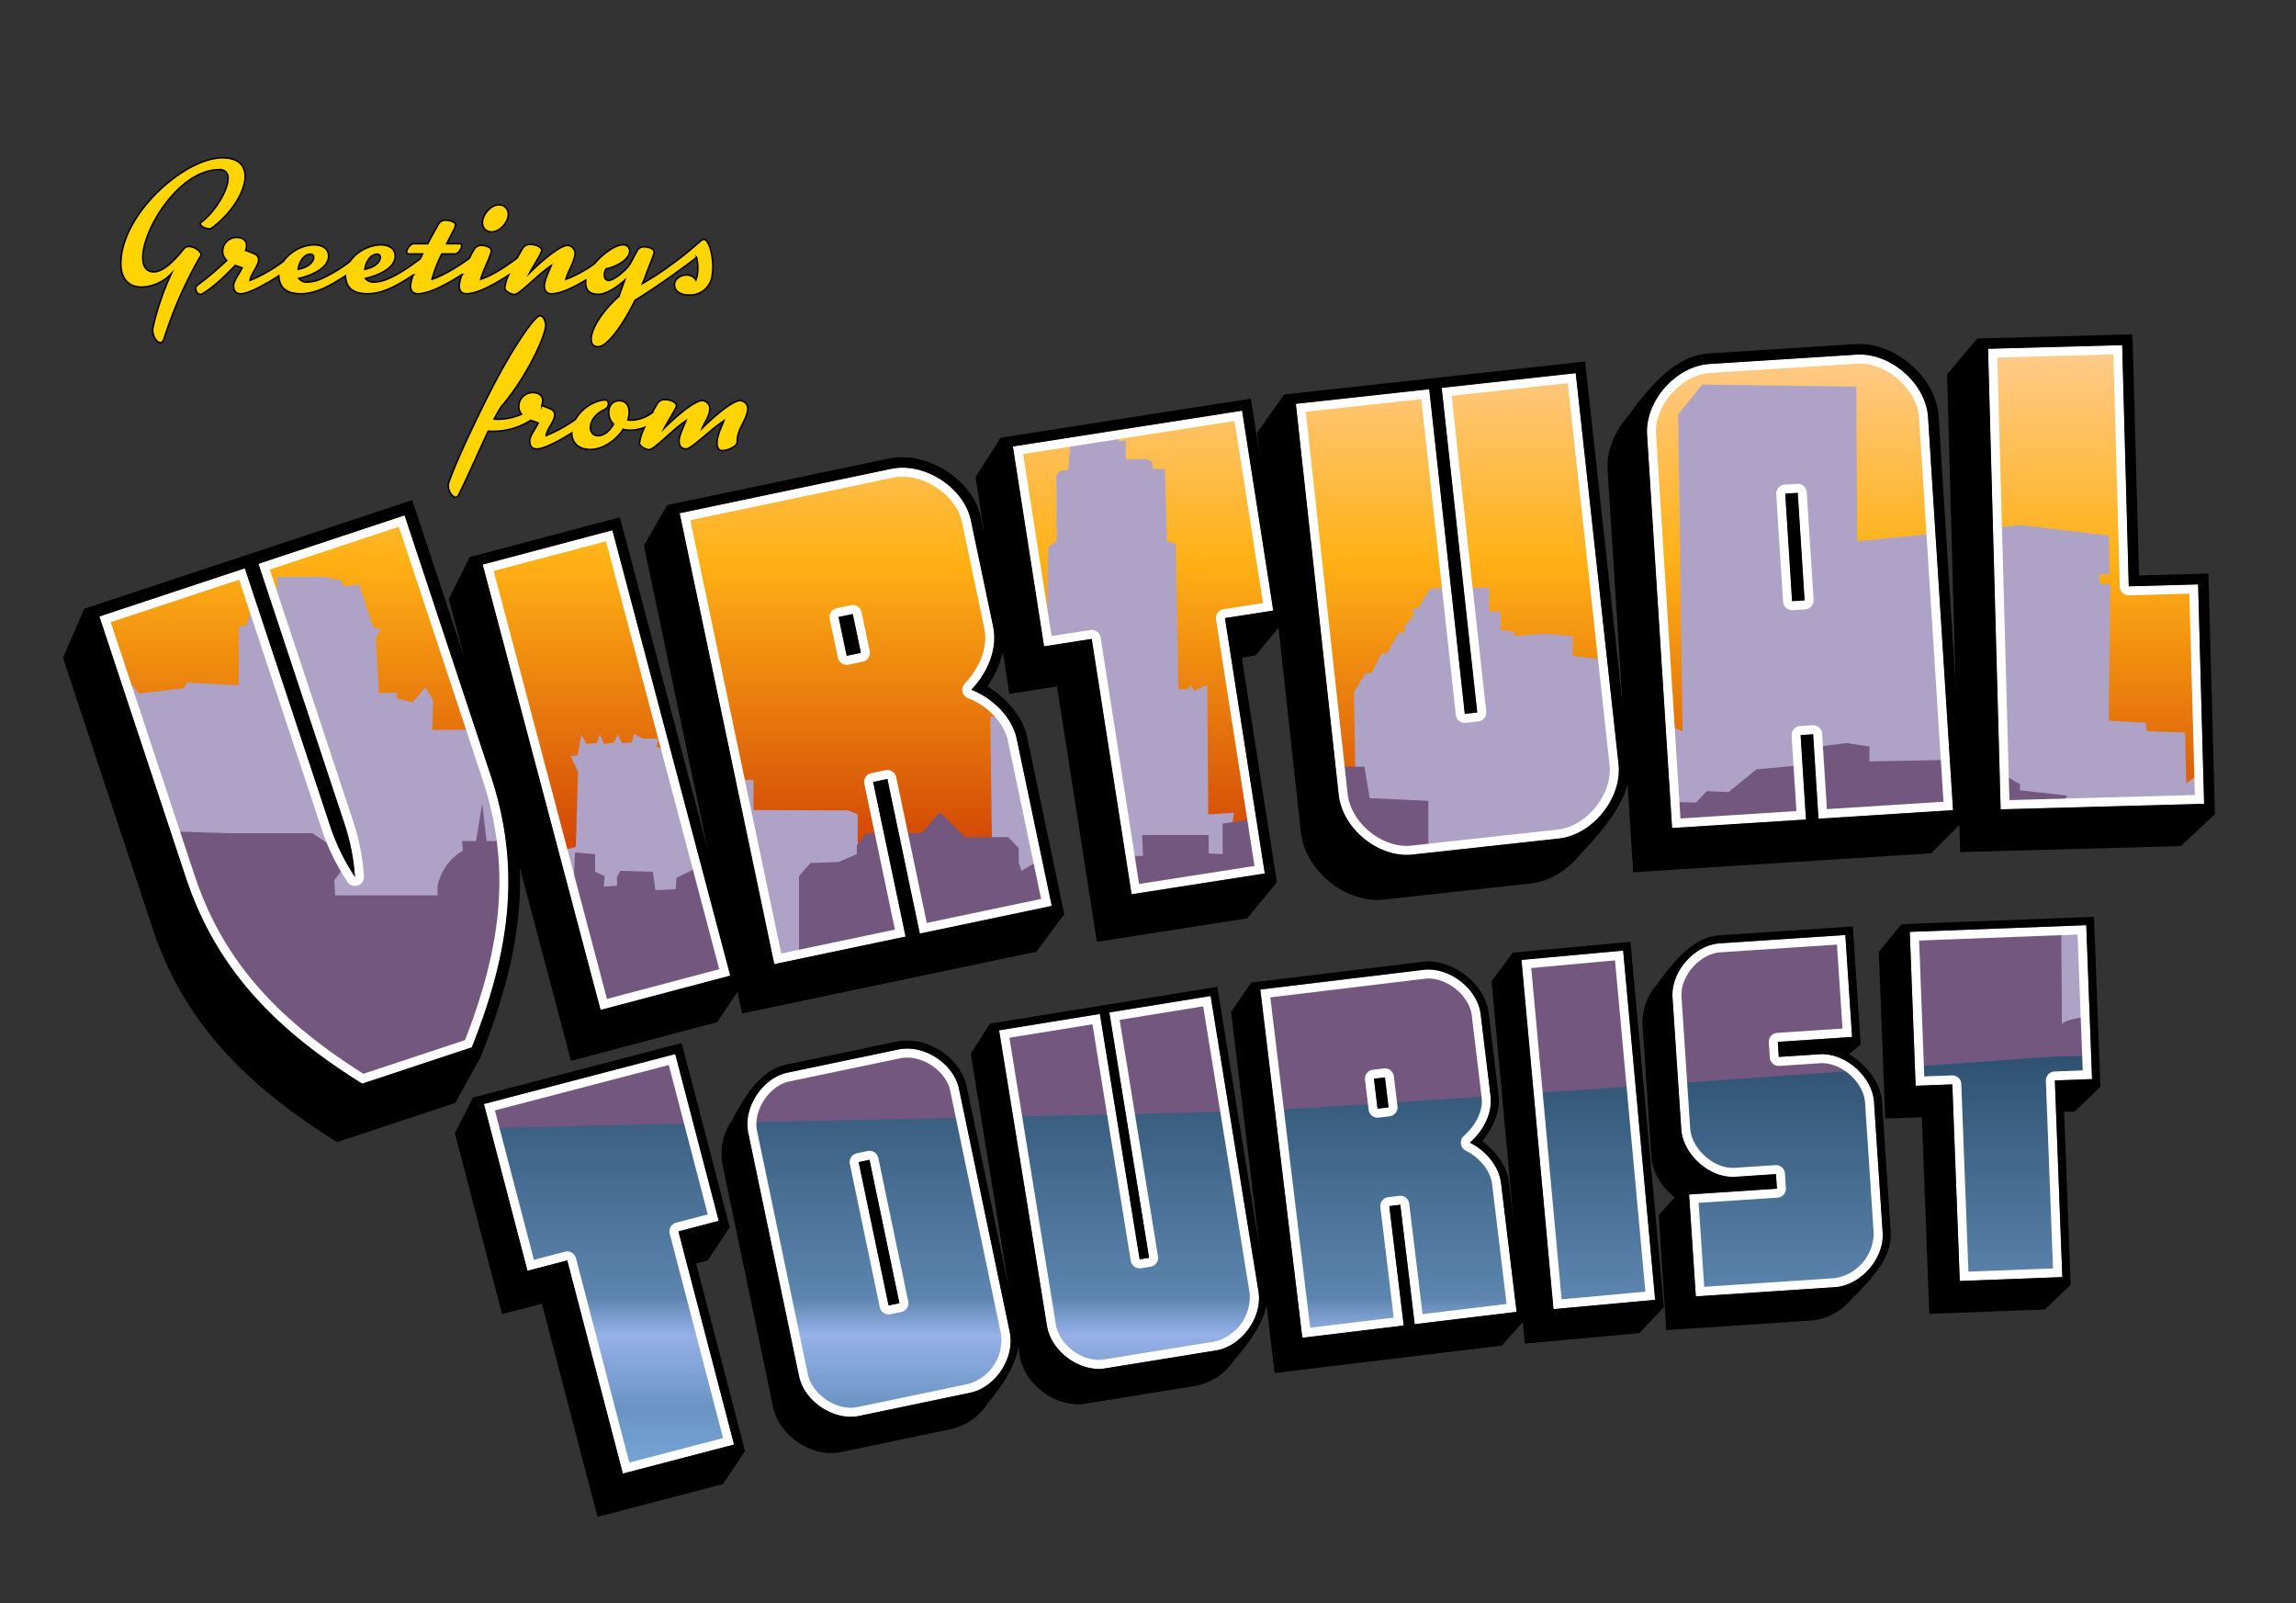 <svg xmlns="http://www.w3.org/2000/svg" xmlns:xlink="http://www.w3.org/1999/xlink" viewBox="0 0 765 534">
  <rect x="0" y="0" width="765" height="534" fill="#333333" stroke="none"/>
  <defs>
    <style>
      .cls-1 {
        fill: none;
      }

      .cls-2 {
        clip-path: url(#clip-path);
      }

      .cls-3 {
        fill: url(#Sunset);
      }

      .cls-4 {
        fill: #aea3c6;
      }

      .cls-5 {
        fill: #74577f;
      }

      .cls-6 {
        fill: url(#linear-gradient);
      }

      .cls-7 {
        fill: #fff;
      }

      .cls-8 {
        fill: #ffd400;
        stroke: #000;
        stroke-miterlimit: 10;
        stroke-width: 0.5px;
      }
    </style>
    <clipPath id="clip-path">
      <path class="cls-1" d="M157.2,348.885,120.677,360.979C92.959,343.669,72.323,323.75,61.888,292.24L33.114,205.35,81.572,189.303l28.775,86.89a70.842,70.842,0,0,0,7.921,15.919,70.43,70.43,0,0,0-3.386-17.421L86.107,187.801l48.697-16.127,28.775,86.89C174.093,290.313,169.346,318.373,157.2,348.885ZM243.314,324.987,204.036,176.626l-43.21,11.44,39.278,148.361Zm14.67-3.822-31.523-150.203L296.93,156.173c10.99-2.307,24.242,6.161,26.549,17.152l7.418,35.342c1.628,7.758-2.097,15.739-7.272,21.1,6.848,2.613,13.558,8.854,15.141,16.397l11.669,55.599-43.962,9.226-10.81-51.505-4.741.995,10.809,51.504Zm21.404-115.638,2.714,12.93,4.741-.994-2.713-12.931Zm84.364,7.293,13.275,85.069,44.384-6.927-13.275-85.069,16.1-2.512-10.39-66.575-76.366,11.917,10.39,66.575Zm106.833,71.844,48.812-5.346c11.163-1.223,21.128-13.39,19.881-24.773L525.012,124.307l-44.654,4.891,11.845,108.131-4.158.456L476.2,129.654l-44.434,4.868,14.267,130.239C447.279,276.142,459.422,285.887,470.586,284.664Zm131.14-11.68-44.607,2.838-8.333-130.965c-.713-11.207,9.574-22.893,20.781-23.606l49.002-3.118c11.207-.713,23.113,9.561,23.826,20.768l8.333,130.966-44.827,2.852-1.79-28.127-4.175.265Zm-4.628-72.734,4.175-.266-2.279-35.817-4.175.265Zm137.284,67.499-1.996-73.074-23.11.631L707.081,114.968,662.4,116.189l4.19,153.412ZM239.482,406.675l-14.505-55.566-63.738,16.639,14.505,55.566,13.257-3.461L207.534,490.855l37.044-9.67-18.534-71.002Zm96.958,37.042c1.781,8.531-4.71,18.447-13.242,20.228l-36.916,7.707c-8.367,1.747-18.283-4.744-20.065-13.276l-16.92-81.049c-1.747-8.369,4.744-18.284,13.112-20.031l36.915-7.706c8.532-1.781,18.448,4.709,20.195,13.076Zm-36.765-9.619L289.708,386.353l-3.609.754,9.966,47.745ZM403.369,331.776l-33.754,5.47,13.246,81.735-3.143.509-13.246-81.735-33.587,5.443,15.953,98.447c1.394,8.605,11.007,15.537,19.445,14.169l36.897-5.979c8.438-1.367,15.536-11.008,14.141-19.611Zm96.762,62.277,5.186,42.935-33.949,4.1-4.804-39.773-3.661.442,4.804,39.773-33.782,4.08L419.915,329.62l54.418-6.572c8.487-1.026,17.98,6.271,19.005,14.758l3.296,27.292c.724,5.991-2.627,11.799-6.905,15.524C494.75,383.054,499.427,388.229,500.131,394.053Zm-37.486-25.189-1.206-9.985-3.661.442,1.206,9.985Zm44.287-49.113,10.666,116.333,33.882-3.106L540.813,316.647ZM624.407,367.106c-.565-8.531-9.658-16.497-18.187-15.932l-13.548.896-.331-5.017,24.752-1.638-2.245-33.95-41.811,2.765c-8.529.565-16.339,9.48-15.775,18.01l2.899,43.818c.563,8.531,9.49,16.508,18.02,15.943l13.546-.896.321,4.849-29.269,1.937,2.247,33.951,46.326-3.065c8.531-.563,16.506-9.49,15.931-18.187Zm70.702-58.916-58.792,2.229,1.944,51.256,12.227-.464,2.483,65.494,34.171-1.296-2.484-65.492,12.395-.471Z"/>
    </clipPath>
    <linearGradient id="Sunset" x1="366.689" y1="322.999" x2="366.689" y2="64.908" gradientUnits="userSpaceOnUse">
      <stop offset="0" stop-color="#bf1a00"/>
      <stop offset="0.529" stop-color="#ffb115"/>
      <stop offset="1" stop-color="#ffdee5"/>
    </linearGradient>
    <linearGradient id="linear-gradient" x1="367.126" y1="511.716" x2="367.126" y2="350.741" gradientUnits="userSpaceOnUse">
      <stop offset="0" stop-color="#87b8ed"/>
      <stop offset="0.265" stop-color="#6994c2"/>
      <stop offset="0.417" stop-color="#97b0e7"/>
      <stop offset="0.494" stop-color="#5c85af"/>
      <stop offset="1" stop-color="#2f5170"/>
    </linearGradient>
  </defs>
  <title>VirtualTourist</title>
  <g id="Layer_3" data-name="Layer 3">
    <g class="cls-2">
      <g>
        <rect class="cls-3" x="-25.686" y="64.908" width="784.749" height="258.09"/>
        <path class="cls-4" d="M26.806,289.939V279.003h6.999V252.757H39.054V238.759l5.249-10.498,1.896,2.77,15.018-1.75,1.166-1.896,17.206.875V208.868l2.625-.583,3.499-12.54h6.853l-.437-3.499,15.747-.146,5.832,1.312.875,1.896,5.103-.583,4.666,14.289,2.479.583-1.604,2.77,1.021,18.518,5.978-.146v1.896l5.249,1.312,4.228-4.958,2.625,4.228-.292,9.915,26.683-.146.583,2.187h6.999l1.312,1.312-1.021,1.75.729,37.473L191.863,282.065l.729-25.079-2.479-5.103,2.333-.292.437-2.187.875-4.812,1.604,3.208,3.499-.292,1.021-3.062,1.312,3.354,3.354-.437,1.312-2.77,1.312,2.916,3.354-.146.729-2.916,2.77,1.604h5.249l-.437,2.77,3.937,1.458,4.958.146.146-11.519,10.061.146,2.916,2.187-.292,10.79,1.75.292v7.728l8.749-.292V269.817l31.495.146,3.208,1.312v7.582l.146,14.581,44.764-.146-.729-54.533h2.479l-.437-6.999,3.499-.437-.146,2.333,4.374-.437.583-1.896,1.896.292.437,2.625,4.228-.729V231.469l2.041.146s.146-48.992.437-49.43a18.941,18.941,0,0,1,2.77-1.896l-.146-21.726,1.166-1.75,2.77-.146.729-8.603,1.021-1.604,2.041.292.146-17.497,1.604.146,1.896-3.645-.437-3.354,1.166-.437-.292-3.937,2.187-1.896,2.625,1.458v4.52l1.604.583-.437,3.645,1.896,2.77,1.021.146V147.045l2.333-.292.146,6.27,6.853-.146,1.896,1.021.292,2.333h3.937l.729,24.059,2.916.875.875,48.409h3.062l1.021-1.312,1.166,1.896,4.374-2.041.292,43.16,8.603-.583-.583,3.791,31.058,19.976,16.768-6.416L451.55,255.236l-.437-24.642,3.791-6.27,2.041-.146,3.499-6.707,1.604.292,3.937-6.999h2.041l-.146-2.041,3.062-3.645-.292-2.187,1.896-.292,3.937-6.561,19.684-.292v7.874l3.791.146v6.124l4.666.583v1.458l10.061-.875,9.332.875v6.561l11.811,1.458.729,2.333,8.603.437,1.604,1.021-.437,1.312,1.604.292.292,1.604-2.479,3.791.146,10.644,4.958-1.458,9.769,3.645L559.158,138.005l8.02-9.915,51.325.729.292,51.471,54.533-5.395,29.308,3.499.219,12.904h-3.499l.219,3.062,3.718.437-.219,3.062-.437,42.212,12.248.656.437,2.843,12.685.437.437,16.841,9.405-6.343,4.156.437L748.346,259.1l3.062-1.312,6.561,4.374-.437,2.187,3.062-.437v11.154l2.406,1.094.437,28.652.875,2.625,6.999-.219.219,3.499,16.185.219,6.124-4.812,10.061-.219.437-3.718,11.154-1.094-.875-19.466,12.467-.437V394.047L-9.355,395.109l-1.021-105.171Z"/>
        <path class="cls-5" d="M-45.224,265.588l73.78.292,2.041,3.208v10.498l10.207-.583-.292-2.625,35.286,1.166h28.287l5.249,3.499,4.374,9.04-2.333,3.208.292,4.958h34.12v-2.916a17.302,17.302,0,0,1,8.457-11.956l-.292-3.208h4.666l2.041-12.54,1.458,12.54h5.541l-.292,4.083a17.147,17.147,0,0,1,5.832,6.999h15.164l2.916-.292.292-6.999,6.707.583v5.832l3.208,1.458-.292,3.499,4.374-.292v-2.916l1.166-2.041,10.79.292.875,6.124,6.707-.292.292-3.791,5.832-2.916,5.249,3.499,3.208,1.75,7.582-2.916,4.083,2.625v8.749h2.916v13.706h5.541v6.416h6.416V291.834l3.791-4.374,9.332-.292,6.124-2.625v-2.916l3.208-4.083h18.372l6.124-6.999,8.311,8.311H335.923l3.499,3.645v4.666l.875,2.916,7.582-4.374,19.539-.583h13.415l-.292-6.999h22.163v6.124l4.666.292v-10.207l16.331-2.333-.292-7.874,10.498-1.166L433.324,266.755l2.625-1.166L435.657,255.965l9.332-.583h9.623l1.75,10.498,19.539.875V291.251l9.915,1.166v6.416h12.248l-1.166-4.958h37.327l9.623-.875,7.582-1.458V272.879l-2.916-2.625H553.763v-3.208l11.373.292,3.499-3.791,7.29.292,9.332-7.582,16.331-1.458v-5.541l13.706-1.75,7.582,1.166v4.958l30.328-.583,13.415,1.166-.292,3.208,6.707,3.791v2.041l15.747,1.75-2.333,3.791.583,72.613c0-6.221,97.984-6.221,97.984,0v53.366H-51.64Z"/>
        <path class="cls-6" d="M-60.68,364.739S98.544,377.57,135.872,376.404s251.96-5.249,282.871-6.416S684.7,351.908,684.7,351.908l106.15-1.166,4.083,14.581V511.716H-60.68Z"/>
      </g>
    </g>
    <path class="cls-7" d="M704.164,118.049l2.113,77.338a3,3,0,0,0,2.997,2.918c.028,0,.056-0.0.083-.001l20.111-.549,1.832,67.077-61.793,1.687-4.026-147.414,38.683-1.056m-84.485,3.049c9.375,0,19.144,8.913,19.722,17.993l8.143,127.972-38.839,2.471L607.105,244.402a3,3,0,0,0-2.991-2.81q-.096,0-.193.006l-4.175.265a3,3,0,0,0-2.804,3.184l1.599,25.133-38.62,2.457L551.779,144.667c-.29-4.553,1.598-9.498,5.178-13.565s8.246-6.566,12.8-6.856l49.003-3.118c.302-.019.611-.029.919-.029m-22.582,82.152q.095,0,.191-.006l4.175-.266a3,3,0,0,0,2.803-3.184l-2.279-35.817a3,3,0,0,0-2.991-2.81c-.064,0-.128.002-.193.006l-4.175.265a3,3,0,0,0-2.804,3.184l2.279,35.818a3,3,0,0,0,2.994,2.809m-74.74-75.635,13.94,127.256c1.05,9.582-7.644,20.414-17.226,21.464l-48.812,5.346a14.704,14.704,0,0,1-1.594.086c-9.291,0-18.657-8.262-19.651-17.335l-13.94-127.256,38.47-4.214,11.519,105.149a3,3,0,0,0,3.309,2.655l4.158-.456a3,3,0,0,0,2.655-3.309l-11.518-105.149,38.689-4.238M411.345,140.233,420.81,200.88l-13.136,2.049a3,3,0,0,0-2.502,3.427L417.985,288.461l-38.455,6.002-12.812-82.105a3,3,0,0,0-3.427-2.502l-12.918,2.016-9.465-60.647,70.438-10.992M300.684,158.792c8.885,0,18.165,7.079,19.859,15.15l7.418,35.342c1.484,7.07-2.382,14.141-6.494,18.4a3,3,0,0,0,1.089,4.887c6.587,2.513,12.046,8.357,13.274,14.21l11.053,52.663-38.09,7.994-10.193-48.569a3,3,0,0,0-3.552-2.32l-4.741.995a3,3,0,0,0-2.32,3.552l10.193,48.568-37.875,7.949L230.014,173.282l67.532-14.173a15.312,15.312,0,0,1,3.137-.317m-18.584,62.666a3.017,3.017,0,0,0,.619-.065l4.741-.995a3,3,0,0,0,2.32-3.552l-2.713-12.931a3,3,0,0,0-3.552-2.32l-4.741.995a3,3,0,0,0-2.32,3.552l2.714,12.93a3.001,3.001,0,0,0,2.933,2.384M132.899,175.465l27.832,84.042c9.057,27.348,7.33,53.428-5.806,86.971L121.076,357.687C90.638,338.442,73.753,318.524,64.736,291.297L36.905,207.255l42.762-14.161,27.832,84.042a73.562,73.562,0,0,0,8.251,16.608,3,3,0,0,0,5.511-1.825,73.806,73.806,0,0,0-3.531-18.17L89.898,189.706l43.001-14.24m69.005,4.828,37.742,142.561-37.41,9.903L164.494,190.198l37.41-9.904M692.224,311.302l1.716,45.26-9.397.357a3,3,0,0,0-2.884,3.112l2.37,62.495-28.175,1.068-2.369-62.496a3,3,0,0,0-2.998-2.886q-.057,0-.114.002l-9.23.35L639.428,313.303l52.796-2.002m-80.172,3.355,1.849,27.963-21.759,1.44a3,3,0,0,0-2.795,3.191l.331,5.017a3,3,0,0,0,2.993,2.802q.099,0,.198-.007l13.548-.896c.222-.015.442-.022.664-.022,6.793,0,13.892,6.518,14.331,13.158l2.875,43.484a15.276,15.276,0,0,1-13.135,14.995l-43.333,2.867-1.85-27.964,26.275-1.739a3,3,0,0,0,2.795-3.191l-.321-4.849a3,3,0,0,0-2.993-2.802q-.099,0-.198.007l-13.547.896c-.221.015-.441.022-.662.022-6.711,0-13.728-6.523-14.167-13.169l-2.898-43.817c-.455-6.884,6.096-14.363,12.98-14.819l38.818-2.567m-73.952,5.252,10.118,110.357-27.907,2.558L510.193,322.466l27.907-2.557m-62.143,6.042c6.645,0,13.644,5.936,14.402,12.214l3.296,27.292c.626,5.182-2.636,10.062-5.897,12.902a3,3,0,0,0,.662,4.962c3.782,1.832,8.127,6.084,8.732,11.092l4.826,39.957-27.993,3.381-4.444-36.795a2.997,2.997,0,0,0-3.338-2.619l-3.661.442a3,3,0,0,0-2.619,3.338l4.444,36.795-27.826,3.361L423.253,332.238l51.439-6.212a10.555,10.555,0,0,1,1.263-.075h.001m-16.977,46.356a3.036,3.036,0,0,0,.363-.022l3.661-.442a3,3,0,0,0,2.619-3.338L464.417,358.52a3.001,3.001,0,0,0-2.975-2.64,3.036,3.036,0,0,0-.363.022l-3.661.442a3,3,0,0,0-2.619,3.338l1.206,9.985a3.001,3.001,0,0,0,2.975,2.641m-58.093-37.09,15.473,95.485a15.278,15.278,0,0,1-11.66,16.17l-36.897,5.979a10.656,10.656,0,0,1-1.7.134c-6.6,0-13.284-5.524-14.304-11.821l-15.473-95.485,27.664-4.483,12.766,78.774a2.997,2.997,0,0,0,3.441,2.482l3.144-.509a3,3,0,0,0,2.482-3.441l-12.766-78.774,27.831-4.51M302.248,352.293h-0c6.416,0,13.115,5.133,14.336,10.985l16.92,81.052a15.14,15.14,0,0,1-10.918,16.678l-36.916,7.707a10.82,10.82,0,0,1-2.208.222c-6.378,0-13.064-5.222-14.307-11.175l-16.92-81.049c-1.41-6.754,4.035-15.071,10.788-16.482l36.916-7.706a11.33,11.33,0,0,1,2.309-.233m-6.183,85.559a3.001,3.001,0,0,0,.614-.063l3.61-.754a3,3,0,0,0,2.323-3.55l-9.967-47.745a3,3,0,0,0-3.551-2.323l-3.609.754a3,3,0,0,0-2.323,3.55l9.966,47.745a3,3,0,0,0,2.937,2.387m-73.233-83.083,12.989,49.761-10.535,2.75a3,3,0,0,0-2.145,3.66l17.776,68.099-31.239,8.154L191.903,419.095a3,3,0,0,0-3.66-2.145l-10.354,2.703-12.989-49.761,57.933-15.123M707.081,114.968l-44.681,1.22,4.19,153.412,67.791-1.851-1.996-73.075-23.11.631L707.081,114.968Zm-87.402,3.13q-.556,0-1.11.035l-49.002,3.118c-11.207.713-21.495,12.399-20.781,23.606L557.118,275.823l44.607-2.838-1.79-28.127,4.175-.265,1.79,28.127,44.827-2.852-8.333-130.966c-.69-10.838-11.846-20.803-22.716-20.803Zm-22.582,82.152-2.279-35.818,4.175-.265,2.279,35.817-4.175.266Zm-72.085-75.944-44.654,4.891,11.845,108.131-4.158.456L476.2,129.654l-44.434,4.868,14.267,130.239c1.176,10.731,12.039,20.008,22.633,20.008a17.618,17.618,0,0,0,1.921-.104l48.812-5.346c11.163-1.223,21.128-13.39,19.881-24.773L525.012,124.307Zm-111.166,12.5-76.366,11.917,10.39,66.575,15.882-2.478,13.275,85.069,44.384-6.927-13.275-85.069,16.1-2.512-10.39-66.575Zm-113.163,18.986a18.265,18.265,0,0,0-3.754.381l-70.468,14.789,31.523,150.203,43.747-9.181-10.809-51.504,4.741-.995,10.81,51.505,43.962-9.226-11.669-55.599c-1.583-7.543-8.293-13.784-15.141-16.397,5.175-5.361,8.9-13.342,7.272-21.1l-7.418-35.342c-2.049-9.762-12.731-17.534-22.795-17.534Zm-18.581,62.665-2.714-12.93,4.741-.995,2.713,12.931-4.741.995ZM134.804,171.674,86.107,187.801l28.775,86.89a70.426,70.426,0,0,1,3.386,17.421,70.846,70.846,0,0,1-7.921-15.919L81.572,189.303,33.114,205.35,61.888,292.24c10.435,31.51,31.07,51.429,58.789,68.739l36.523-12.094c12.146-30.513,16.893-58.573,6.379-90.321l-28.775-86.89Zm69.233,4.951-43.21,11.44,39.278,148.361,43.21-11.439L204.037,176.626ZM695.109,308.19l-58.792,2.229,1.944,51.256,12.227-.464,2.483,65.494,34.171-1.296-2.484-65.492,12.395-.471-1.944-51.256Zm-80.261,3.275-41.811,2.765c-8.529.565-16.338,9.48-15.775,18.01l2.899,43.818c.544,8.244,8.9,15.971,17.16,15.971.287,0,.573-.009.86-.028l13.546-.896.321,4.849-29.269,1.937,2.247,33.951,46.326-3.065c8.531-.563,16.506-9.49,15.931-18.187l-2.875-43.483c-.546-8.243-9.056-15.96-17.325-15.96-.288,0-.575.009-.862.028l-13.548.896-.331-5.017,24.752-1.638-2.245-33.95Zm-74.034,5.182L506.932,319.752l10.666,116.333,33.882-3.106L540.813,316.647Zm-64.858,6.304a13.552,13.552,0,0,0-1.623.097l-54.418,6.572L433.924,445.611l33.782-4.08-4.804-39.773,3.661-.442,4.804,39.773,33.949-4.1-5.186-42.935c-.703-5.825-5.381-11-10.402-13.432,4.278-3.725,7.628-9.533,6.905-15.524l-3.296-27.292c-.96-7.95-9.348-14.855-17.382-14.854ZM458.984,369.307l-1.206-9.985,3.661-.442,1.206,9.985-3.661.442Zm-55.615-37.531L369.615,337.246l13.246,81.735-3.144.509-13.246-81.736-33.587,5.443L348.838,441.644c1.275,7.87,9.427,14.341,17.266,14.341a13.618,13.618,0,0,0,2.18-.173l36.897-5.979c8.438-1.367,15.536-11.008,14.141-19.611l-15.953-98.447ZM302.247,349.293a14.29,14.29,0,0,0-2.921.296l-36.915,7.706c-8.368,1.747-14.859,11.663-13.112,20.031l16.92,81.049c1.584,7.589,9.602,13.562,17.243,13.562a13.799,13.799,0,0,0,2.821-.286L323.199,463.945c8.531-1.78,15.022-11.697,13.242-20.228l-16.92-81.052c-1.55-7.425-9.533-13.373-17.274-13.372Zm-6.182,85.559-9.966-47.745,3.609-.754,9.967,47.745-3.61.754Zm-71.088-83.743-63.738,16.639,14.505,55.566,13.257-3.461L207.534,490.855l37.044-9.67-18.534-71.002,13.438-3.508-14.505-55.566Z"/>
    <g>
      <path d="M21,219.162l7.03-16.367,109.329-36.205,30.039,90.71c10.909,32.942,5.603,62.513-7.262,94.852l-8.459,15.25-39.387,13.044c-29.068-18.187-50.736-38.825-61.487-71.29ZM81.572,189.303,33.113,205.35l28.775,86.89c10.435,31.51,31.07,51.429,58.789,68.739l36.523-12.094c12.146-30.513,16.893-58.573,6.379-90.321l-28.775-86.89L86.107,187.801l28.775,86.89a70.429,70.429,0,0,1,3.386,17.421,70.841,70.841,0,0,1-7.921-15.919Z"/>
      <path d="M238.989,340.482l-48.745,12.905-40.743-153.895,7.018-13.93,50.021-13.243,41.081,155.173Zm4.325-15.494-39.278-148.361L160.827,188.065l39.278,148.361Z"/>
      <path d="M329.013,228.637c6.212,3.871,11.754,9.908,13.201,16.804l12.392,59.047-9.296,12.526L247.258,337.591,214.559,181.785l7.731-13.547,73.916-15.513c12.499-2.623,28.007,6.947,30.721,19.877l7.417,35.342C335.836,215.055,333.144,222.595,329.013,228.637Zm1.884-19.969-7.418-35.342C321.172,162.335,307.92,153.866,296.93,156.173l-70.468,14.789,31.523,150.203,43.747-9.181-10.809-51.504,4.741-.995,10.809,51.505,43.962-9.226-11.669-55.599c-1.583-7.543-8.293-13.784-15.141-16.397C328.8,224.407,332.524,216.425,330.896,208.667Zm-48.794,9.79-2.714-12.93,4.741-.995,2.713,12.931Z"/>
      <path d="M325.03,158.912l8.426-13.127,83.328-13.004,11.476,73.538-9.935,12.025-4.569.713,11.68,74.843-9.936,12.026-50.04,7.808-13.275-85.068-15.882,2.478Zm83.106,46.981,16.1-2.512-10.39-66.575-76.366,11.917,10.39,66.575,15.882-2.478,13.275,85.069,44.384-6.927Z"/>
      <path d="M418.863,144.131l9.017-12.728,100.251-10.981,14.65,133.74c.936,8.537-3.65,17.236-16.168,30.347-4.289,5.343-10.301,9.103-16.648,9.798L461.152,299.654c-12.696,1.39-26.296-9.525-27.711-22.439Zm57.337-14.477-44.434,4.868,14.267,130.239c1.247,11.382,13.39,21.127,24.554,19.904l48.812-5.346c11.163-1.223,21.128-13.39,19.881-24.773L525.012,124.307l-44.654,4.892,11.845,108.131-4.158.456Z"/>
      <path d="M643.478,284.228l-99.322,6.32-8.516-133.822c-.405-6.373,2.266-12.941,6.587-17.849,10.532-14.79,18.546-20.595,27.116-21.141l49.002-3.118c12.744-.811,26.726,10.875,27.565,24.06l8.557,134.481Zm-39.367-39.635,1.79,28.127,44.827-2.852-8.333-130.966c-.713-11.207-12.619-21.481-23.826-20.768l-49.002,3.118c-11.207.713-21.495,12.399-20.781,23.606l8.333,130.965,44.607-2.838-1.79-28.127Zm-7.014-44.342-2.279-35.818,4.175-.265,2.279,35.817Z"/>
      <path d="M726.617,281.838l-73.514,2.007-4.346-159.134,10.026-11.948,51.725-1.412,2.193,80.338,23.111-.632L738,271.175Zm7.764-14.089-1.996-73.074-23.11.631L707.081,114.968,662.4,116.189l4.19,153.412Z"/>
    </g>
    <g>
      <path d="M151.553,377.452l6.022-11.851L227.124,347.445l16.022,61.377-7.397,11.047-3.813.996,16.306,62.467-7.397,11.047-41.765,10.902-18.534-71.002L167.29,437.74Zm74.491,32.732,13.438-3.508-14.505-55.566-63.738,16.639,14.505,55.566,13.257-3.461L207.534,490.855l37.044-9.67Z"/>
      <path d="M329.08,467.512a19.689,19.689,0,0,1-11.927,8.483l-36.915,7.706c-9.516,1.987-20.622-5.283-22.643-14.964L240.675,387.687a19.294,19.294,0,0,1,3.036-14.162c6.339-12.282,11.752-17.52,18.151-18.857l36.916-7.706c10.008-2.09,21.313,5.31,23.368,15.155l16.92,81.051C340.436,449.731,337.799,456.788,329.08,467.512Zm-9.559-104.847c-1.747-8.367-11.663-14.857-20.195-13.076l-36.915,7.706c-8.368,1.747-14.859,11.663-13.112,20.031l16.92,81.049c1.781,8.532,11.697,15.024,20.065,13.276l36.916-7.707c8.531-1.78,15.022-11.697,13.242-20.228ZM299.675,434.098l-3.61.754-9.966-47.745,3.609-.754Z"/>
      <path d="M323.453,351.009l6.355-10.03,75.779-12.279,16.382,101.093c1.046,6.453-2.099,13.245-11.101,23.705a19.464,19.464,0,0,1-12.271,8.101l-36.897,5.979c-9.596,1.555-20.363-6.209-21.945-15.97Zm43.019-13.255-33.587,5.443,15.953,98.447c1.394,8.604,11.007,15.537,19.445,14.168l36.897-5.979c8.438-1.367,15.536-11.008,14.141-19.611l-15.953-98.447L369.615,337.246l13.246,81.736-3.143.509Z"/>
      <path d="M493.889,380.118c4.456,3.346,8.261,8.289,8.905,13.615l5.507,45.598-7.875,8.885-75.719,9.145L410.175,337.043l6.756-9.764,57.08-6.894c9.652-1.165,20.783,7.115,21.989,17.1l3.296,27.292C499.959,370.268,497.42,375.809,493.889,380.118Zm2.744-15.021-3.296-27.292c-1.025-8.487-10.518-15.783-19.005-14.758l-54.418,6.572L433.924,445.611l33.782-4.08-4.804-39.773,3.661-.442,4.804,39.773,33.949-4.1-5.186-42.935c-.703-5.825-5.381-11-10.402-13.432C494.006,376.896,497.357,371.088,496.633,365.097Zm-37.649,4.209-1.207-9.985,3.661-.442,1.207,9.985Z"/>
      <path d="M546.268,444.061l-38.221,3.503L496.982,326.893l7.034-9.566,39.223-3.596,11.155,121.674Zm5.211-11.082-10.666-116.332L506.932,319.752,517.597,436.085Z"/>
      <path d="M616.131,351.191c5.774,3.481,10.543,9.55,10.952,15.738l2.875,43.483c.431,6.523-3.341,12.987-13.29,22.548a19.458,19.458,0,0,1-12.982,6.906l-48.502,3.207-2.533-38.299,5.321-5.895c-4.257-3.414-7.444-8.409-7.797-13.762l-2.899-43.819A19.291,19.291,0,0,1,552.258,327.699c7.989-11.278,14.078-15.713,20.601-16.145l44.487-2.941,2.6,39.301Zm.962-5.775-2.245-33.95-41.811,2.765c-8.529.565-16.339,9.48-15.775,18.01l2.899,43.818c.563,8.531,9.49,16.508,18.021,15.943l13.546-.896.321,4.849-29.269,1.937,2.247,33.951,46.326-3.065c8.531-.563,16.506-9.49,15.931-18.187l-2.875-43.483c-.565-8.531-9.658-16.497-18.187-15.932l-13.548.896-.331-5.017Z"/>
      <path d="M625.999,317.018l7.536-9.177,64.153-2.432,2.147,56.615-8.58,8.209-3.518.134,2.185,57.62-8.579,8.21-38.525,1.461L640.335,372.164l-12.227.464Zm58.658,42.898,12.395-.471-1.944-51.256-58.792,2.229,1.944,51.256,12.227-.464,2.483,65.494,34.171-1.296Z"/>
    </g>
    <g>
      <path class="cls-8" d="M66.981,84.832c0-1.11-2.221-2.714-4.01-2.714a2.193,2.193,0,0,0-1.85.925c-1.789,2.221-6.168,7.525-9.807,7.525-2.591,0-3.763-1.85-3.763-4.749,0-9.376,12.09-29.299,25.474-29.299a2.64,2.64,0,0,1,2.961,2.961c0,4.132-4.688,11.472-8.944,14.557-.247.186-.308.308-.308.494,0,.74,1.666,1.666,2.899,1.666a1.488,1.488,0,0,0,.925-.247c6.6-4.873,11.103-12.09,11.103-17.209,0-3.578-2.221-6.168-7.525-6.168-12.706,0-33.863,18.812-33.863,35.281,0,4.133,1.912,7.772,6.97,7.772A14.278,14.278,0,0,0,57.112,91.123a88.34,88.34,0,0,0-6.107,17.826,5.424,5.424,0,0,0-.123.987c0,2.097,1.357,4.194,2.529,4.194.494,0,.926-.37,1.234-1.296A139.596,139.596,0,0,1,66.857,85.202.879.879,0,0,0,66.981,84.832Z"/>
      <path class="cls-8" d="M163.802,77.245c2.59,0,5.551-3.084,5.551-5.86A3.031,3.031,0,0,0,166.27,68.24c-3.023,0-5.49,3.577-5.49,5.737A2.953,2.953,0,0,0,163.802,77.245Z"/>
      <path class="cls-8" d="M234.479,79.712c-.863,0-3.763,3.392-10.671,8.328-.473.329-.834.604-1.145.855a100.546,100.546,0,0,1-8.597,5.56c.493-1.11.926-2.282,1.357-3.516,1.172-3.269,2.528-6.045,2.528-6.97,0-1.234-2.097-1.728-3.269-1.728a2.485,2.485,0,0,0-2.343,1.172l-2.159,4.071c-1.295,2.467-5.674,5.921-7.34,5.921-1.11,0-1.48-.864-1.48-1.789a3.531,3.531,0,0,1,.617-2.097c2.652-.432,7.834-2.837,7.834-5.983a2.092,2.092,0,0,0-2.344-1.974c-2.317,0-6.569,2.854-9.424,6.305a40.422,40.422,0,0,1-9.508,5.167c.802-3.084,3.084-6.106,3.084-8.821a2.765,2.765,0,0,0-2.529-2.467c-2.344,0-8.08,4.626-12.645,9.19.987-1.85,3.023-5.119,3.639-6.414.432-.864.432-.987.432-1.11,0-1.049-1.912-1.974-3.701-1.974a2.839,2.839,0,0,0-2.59,1.172c-.698,1.155-1.338,2.277-1.941,3.369-2.838,2.114-7.541,5.502-12.119,7.055.802-3.084,3.516-8.019,3.516-9.561,0-1.234-2.097-1.727-3.269-1.727a2.682,2.682,0,0,0-2.344,1.172,21.97,21.97,0,0,0-1.644,3.085c-3.318,2.466-8.374,5.663-12.478,7.031a41.253,41.253,0,0,1,3.269-8.45H151.654c.925,0,2.159-1.727,2.159-2.714,0-.432-.246-.679-.74-.679h-4.256l2.221-4.318a6.684,6.684,0,0,0,.74-1.974c0-1.048-2.159-1.542-3.269-1.542a2.607,2.607,0,0,0-2.344,1.172c-1.172,2.097-2.467,4.379-3.639,6.661h-4.811c-.802,0-2.221,1.727-2.221,2.714,0,.432.247.679.863.679h4.441q-.395.812-.764,1.598c-2.785,2.113-7.149,5.296-11.445,6.976a11.446,11.446,0,0,1-3.824.802,3.325,3.325,0,0,1-3.023-1.234c4.503-.987,9.931-3.516,9.931-7.402,0-2.406-1.85-3.762-5.058-3.762a13.309,13.309,0,0,0-10.065,5.579,47.341,47.341,0,0,1-10.163,6.017,11.45,11.45,0,0,1-3.824.802,3.324,3.324,0,0,1-3.023-1.234c4.503-.987,9.931-3.516,9.931-7.402,0-2.406-1.85-3.762-5.058-3.762a13.314,13.314,0,0,0-10.033,5.531A51.236,51.236,0,0,1,83.322,93.406c0-1.851,2.837-4.75,2.837-6.908a2.066,2.066,0,0,0-1.48-1.974c-.863-.37-1.728-.741-2.837-1.11a5.256,5.256,0,0,0,.308-1.604c0-1.665-1.172-2.714-3.392-2.714a4.632,4.632,0,0,0-4.565,4.564,3.832,3.832,0,0,0,.926,2.591,1.669,1.669,0,0,0,.432.493A103.015,103.015,0,0,1,65.681,95.071a1.383,1.383,0,0,0-.432,1.049c0,.925.555,1.912,1.48,1.912a1.501,1.501,0,0,0,.926-.308c3.886-2.467,6.353-4.872,10.732-9.314.617.247,1.419.432,2.282.802C79.991,90.815,77.832,93.529,77.832,95.133c0,1.85.863,2.714,2.406,2.714,2.512,0,8.025-3.007,12.671-5.997.154,4.285,2.934,5.997,7.311,5.997,4.699,0,9.399-2.353,14.892-5.996.155,4.284,2.935,5.996,7.31,5.996,4.815,0,9.633-2.474,15.302-6.272a12.416,12.416,0,0,0-.934,3.558c0,1.85.864,2.714,2.406,2.714,3.319,0,8.689-2.517,14.788-6.438a11.518,11.518,0,0,0-.974,3.724c0,1.85.863,2.714,2.406,2.714,3.225,0,8.24-2.449,14.058-6.214a13.445,13.445,0,0,0-1.293,4.302c0,1.048,2.159,2.159,3.207,2.159,1.728,0,7.649-6.539,12.274-9.622-.617,1.665-2.282,4.872-2.282,6.661,0,1.85.863,2.714,2.406,2.714,2.729,0,6.742-1.757,11.436-4.576a5.635,5.635,0,0,0-.089.937c0,2.652,1.542,3.824,4.317,3.824,2.282,0,5.921-2.159,8.697-4.688-.74,1.974-1.419,3.886-1.912,5.366-4.996,4.318-9.252,10.548-9.252,14.248,0,1.789.863,2.529,2.343,2.529,2.776,0,7.834-6.414,12.274-15.482,6.316-3.85,12.797-8.513,17.92-12.289.106-.075.212-.157.319-.234l.08-.059.002-.003c.71-.523,1.429-1.093,2.154-1.723A13.834,13.834,0,0,1,232.505,89.273a11.345,11.345,0,0,1-.617,4.01,3.57,3.57,0,0,0-3.146-1.666c-1.974,0-4.009,1.357-4.009,3.208,0,2.159,1.974,3.454,4.996,3.454a7.377,7.377,0,0,0,7.525-6.353,16.9,16.9,0,0,0,.246-3.084C237.501,84.277,236.021,79.712,234.479,79.712ZM103.488,84.647a1.02,1.02,0,0,1,1.049,1.11c0,1.295-1.481,3.208-5.181,3.948C99.787,86.621,101.576,84.647,103.488,84.647Zm22.202,0a1.02,1.02,0,0,1,1.049,1.11c0,1.295-1.481,3.208-5.181,3.948C121.989,86.621,123.778,84.647,125.69,84.647Z"/>
    </g>
    <path class="cls-8" d="M246.622,133.43c-2.344,0-8.081,4.626-12.645,9.19.802-2.035,2.529-4.009,2.529-6.723a2.765,2.765,0,0,0-2.529-2.467c-2.344,0-8.08,4.626-12.645,9.19.987-1.85,3.023-5.119,3.824-6.785.247-.494.247-.617.247-.74,0-1.049-1.912-1.974-3.701-1.974A2.839,2.839,0,0,0,219.112,134.293c-.67,1.109-1.285,2.185-1.868,3.237a12.25,12.25,0,0,1-6.826,2.437,7.906,7.906,0,0,1-1.234-.061,9.059,9.059,0,0,0,.432-2.529c0-2.652-1.357-3.886-3.33-3.886-1.604,0-3.454,1.11-3.454,3.886a5.447,5.447,0,0,0,1.603,3.886c-1.233,2.159-2.961,3.886-5.304,3.886a2.485,2.485,0,0,1-2.406-2.714c0-2.652,2.282-4.873,4.256-5.798,1.234-.555,1.727-1.296,1.727-2.097,0-.863-.432-1.295-1.11-1.295-3.107,0-7.699,2.577-9.872,6.469a48.579,48.579,0,0,1-9.739,5.373c0-1.851,2.837-4.75,2.837-6.908a2.067,2.067,0,0,0-1.481-1.974c-.863-.37-1.727-.741-2.837-1.11a5.236,5.236,0,0,0,.308-1.604c0-1.665-1.172-2.714-3.392-2.714a4.632,4.632,0,0,0-4.564,4.564,3.832,3.832,0,0,0,.926,2.591l.026.035a20.218,20.218,0,0,1-7.61,1.692,12.443,12.443,0,0,1-1.542-.061,39.082,39.082,0,0,1,2.343-4.133c8.203-9.437,14.803-23.439,14.803-27.139,0-1.295-.74-3.146-1.912-3.146-1.728,0-9.561,11.165-17.579,27.263-7.093,14.248-11.103,23.439-12.768,28.25a3.494,3.494,0,0,0-.185,1.11c0,1.85,1.357,3.824,2.468,3.824a1.135,1.135,0,0,0,.987-.801c2.961-5.921,6.785-14.681,9.869-21.219a17.217,17.217,0,0,0,1.788.062,23.16,23.16,0,0,0,12.387-3.681c.726.299,1.511.544,2.476.906-.679,1.603-2.837,4.317-2.837,5.921,0,1.85.863,2.714,2.406,2.714,2.32,0,7.201-2.566,11.594-5.313l-.001.009c0,3.023,2.035,5.49,6.23,5.49s8.512-3.084,10.917-6.723a8.783,8.783,0,0,0,2.221.308,13.99,13.99,0,0,0,4.905-.928,15.905,15.905,0,0,0-1.701,5.246c0,1.048,2.159,2.159,3.207,2.159,1.728,0,7.649-6.539,12.274-9.622-.617,1.665-2.282,4.872-2.282,6.661,0,1.85.863,2.714,2.406,2.714,1.666,0,7.895-6.292,12.521-9.375-.617,1.665-2.282,4.749-2.282,7.525,0,1.85.863,2.406,1.727,2.406,2.036,0,4.565-1.419,4.873-2.344.37-1.233-.37-1.974,1.603-5.983,1.419-2.837,2.036-4.194,2.036-5.86A2.765,2.765,0,0,0,246.622,133.43Z"/>
  </g>
</svg>
